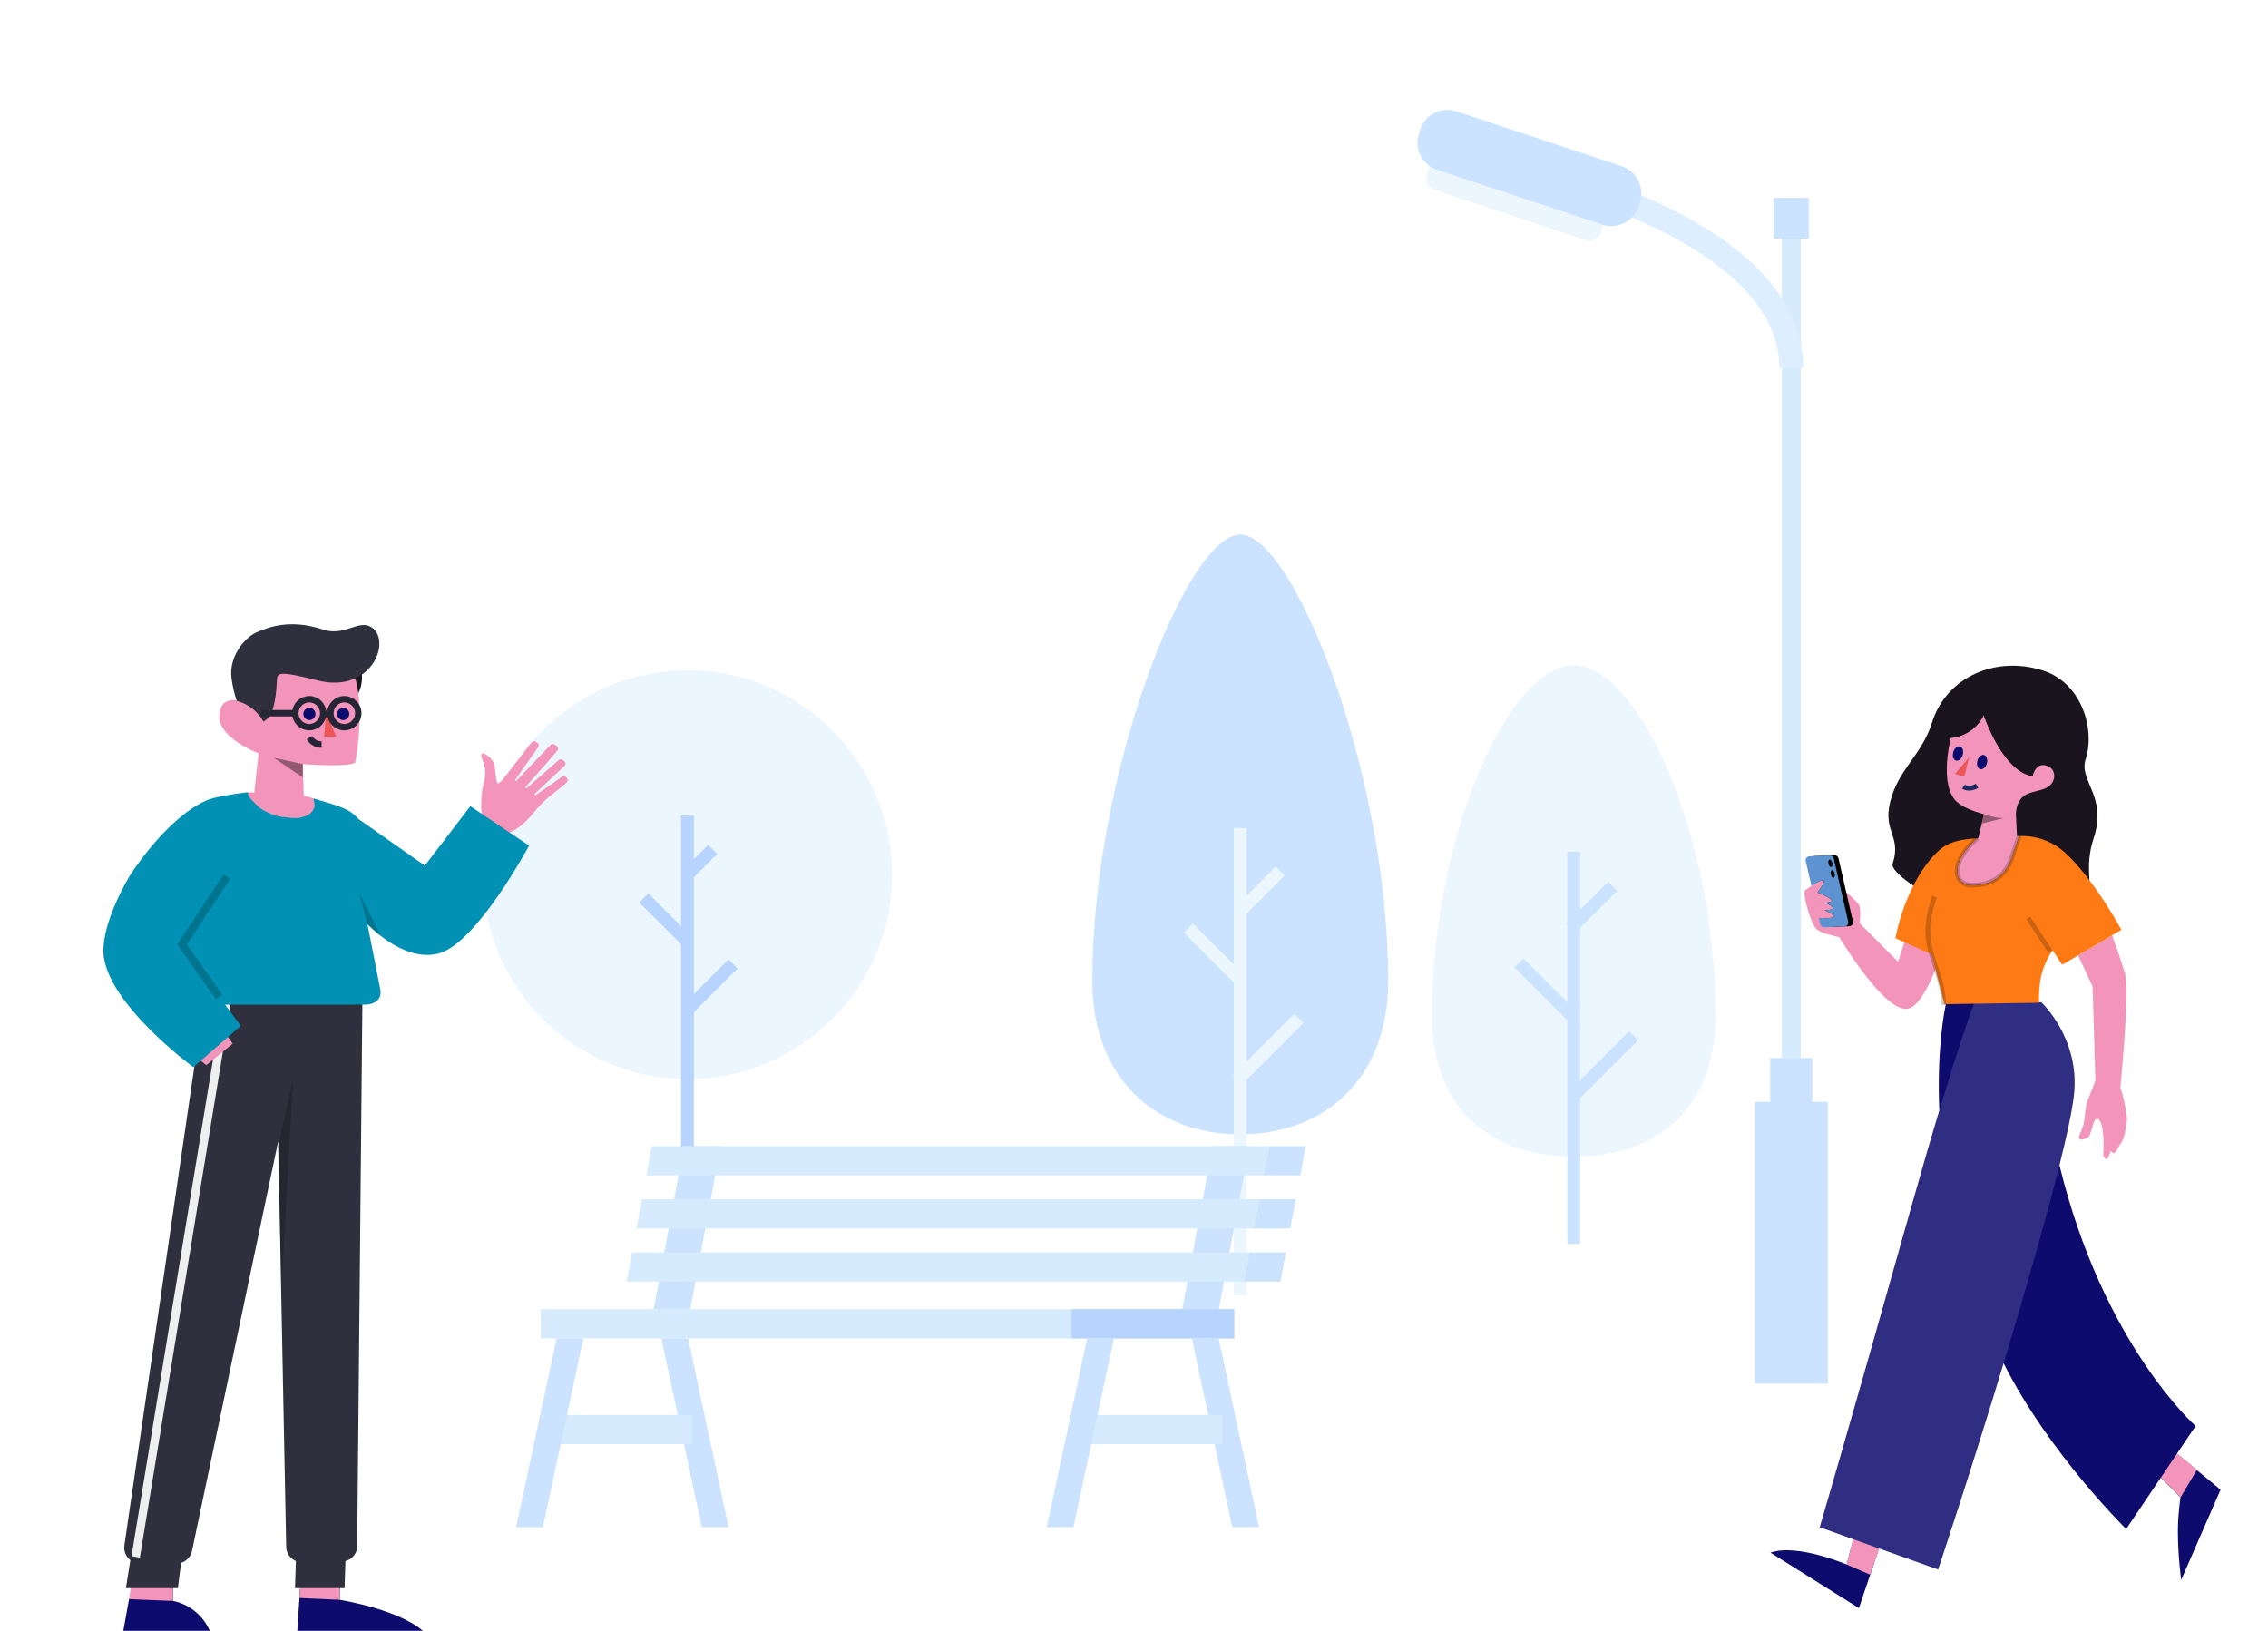 <svg width="1417" height="1019" viewBox="0 0 1417 1019" fill="none" xmlns="http://www.w3.org/2000/svg">
<g filter="url(#filter0_f)">
<path fill-rule="evenodd" clip-rule="evenodd" d="M557.327 546.531C557.327 617.062 500.102 674.239 429.511 674.239C358.92 674.239 301.695 617.062 301.695 546.531C301.695 475.999 358.92 418.823 429.511 418.823C500.102 418.823 557.327 475.999 557.327 546.531Z" fill="#ECF6FF"/>
<path d="M429.511 509.622V770.833" stroke="#B6D4FF" stroke-width="8"/>
<path d="M429.511 630.737L457.964 602.308" stroke="#B6D4FF" stroke-width="8"/>
<path d="M430.585 545.402L445.236 530.764" stroke="#B6D4FF" stroke-width="8"/>
<path d="M429.511 588.323L402.242 561.078" stroke="#B6D4FF" stroke-width="8"/>
<path fill-rule="evenodd" clip-rule="evenodd" d="M1071.83 634.66C1071.83 695.469 1032.09 722.759 983.26 722.759C934.435 722.759 894.694 695.469 894.694 634.66C894.694 521.385 943.029 415.603 983.26 415.603C1023.49 415.603 1071.83 521.385 1071.83 634.66Z" fill="#ECF6FF"/>
<path d="M983.262 536.207V773.232" stroke="#CCE3FF" stroke-width="8" stroke-linecap="square"/>
<path d="M984.874 682.851L1017.76 649.987" stroke="#CCE3FF" stroke-width="8" stroke-linecap="square"/>
<path d="M984.336 577.12L1004.77 556.698" stroke="#CCE3FF" stroke-width="8" stroke-linecap="square"/>
<path d="M982.188 634.86L951.864 604.562" stroke="#CCE3FF" stroke-width="8" stroke-linecap="square"/>
<path fill-rule="evenodd" clip-rule="evenodd" d="M867.333 612.928C867.333 674.46 827.183 708.788 774.89 708.788C722.596 708.788 682.446 674.46 682.446 612.928C682.446 483.375 741.449 334.02 774.89 334.02C808.331 334.02 867.333 483.375 867.333 612.928Z" fill="#CCE3FF"/>
<path d="M774.89 521.404V805.41" stroke="#ECF6FF" stroke-width="8" stroke-linecap="square"/>
<path d="M775.995 671.855L808.713 639.131" stroke="#ECF6FF" stroke-width="8" stroke-linecap="square"/>
<path d="M772.151 609.505L745.377 582.727" stroke="#ECF6FF" stroke-width="8" stroke-linecap="square"/>
<path d="M776.501 567.557L796.94 547.115" stroke="#ECF6FF" stroke-width="8" stroke-linecap="square"/>
<path fill-rule="evenodd" clip-rule="evenodd" d="M744.628 836.279L769.932 954.273H786.671L761.367 836.279H744.628Z" fill="#CCE3FF"/>
<path fill-rule="evenodd" clip-rule="evenodd" d="M337.828 836.278H771.102V818.025H337.828V836.278Z" fill="#D7EBFF"/>
<path fill-rule="evenodd" clip-rule="evenodd" d="M679.231 902.38H763.706V884.127H679.231V902.38Z" fill="#D7EBFF"/>
<path fill-rule="evenodd" clip-rule="evenodd" d="M427.35 716.155L408.361 818.025H431.277L450.266 716.155H427.35Z" fill="#CCE3FF"/>
<path fill-rule="evenodd" clip-rule="evenodd" d="M757.628 716.155L738.639 818.025H761.554L780.543 716.155H757.628Z" fill="#CCE3FF"/>
<path fill-rule="evenodd" clip-rule="evenodd" d="M669.499 836.279H771.102V818.026H669.499V836.279Z" fill="#B6D4FF"/>
<path fill-rule="evenodd" clip-rule="evenodd" d="M803.396 782.56L799.999 800.817H777.08L780.484 782.56H803.396Z" fill="#CCE3FF"/>
<path fill-rule="evenodd" clip-rule="evenodd" d="M780.484 782.56L777.08 800.817H391.448L394.852 782.56H780.484Z" fill="#D7EBFF"/>
<path fill-rule="evenodd" clip-rule="evenodd" d="M809.583 749.359L806.186 767.609H783.267L786.67 749.359H809.583Z" fill="#CCE3FF"/>
<path fill-rule="evenodd" clip-rule="evenodd" d="M786.671 749.359L783.268 767.609H397.636L401.039 749.359H786.671Z" fill="#D7EBFF"/>
<path fill-rule="evenodd" clip-rule="evenodd" d="M792.857 716.157L789.461 734.408H812.373L815.77 716.157H792.857Z" fill="#CCE3FF"/>
<path fill-rule="evenodd" clip-rule="evenodd" d="M407.232 716.157L403.828 734.408H789.461L792.858 716.157H407.232Z" fill="#D7EBFF"/>
<path fill-rule="evenodd" clip-rule="evenodd" d="M679.232 836.279L653.928 954.273H670.667L695.971 836.279H679.232Z" fill="#CCE3FF"/>
<path fill-rule="evenodd" clip-rule="evenodd" d="M413.154 836.278L438.458 954.273H455.196L429.893 836.278H413.154Z" fill="#CCE3FF"/>
<path fill-rule="evenodd" clip-rule="evenodd" d="M347.757 902.379H432.232V884.127H347.757V902.379Z" fill="#D7EBFF"/>
<path fill-rule="evenodd" clip-rule="evenodd" d="M347.757 836.278L322.453 954.273H339.193L364.496 836.278H347.757Z" fill="#CCE3FF"/>
</g>
<path fill-rule="evenodd" clip-rule="evenodd" d="M1207.06 451.546C1201.1 470.593 1187.83 479.405 1182.07 497.126C1174.66 519.918 1188.56 521.028 1182.48 539.732C1179.32 549.425 1260.48 596.636 1293.42 572.333C1314.56 556.738 1299.52 550.053 1308.15 523.518C1316.7 497.25 1298.6 488.11 1303.1 474.261C1309.1 455.832 1300.76 426.9 1276.61 419.027C1247.2 409.439 1216.06 422.758 1207.06 451.546Z" fill="#19141E"/>
<path fill-rule="evenodd" clip-rule="evenodd" d="M1239.55 508.734C1239.55 508.734 1248.13 511.813 1252.48 510.998L1238.15 514.595L1239.55 508.734Z" fill="#CF3E83"/>
<path d="M1264.04 497.701C1259.9 501.163 1259.16 507.257 1259.62 511.11C1259.77 512.431 1260.03 523.188 1260.39 523.787C1261.77 526.11 1234.79 528.717 1234.79 528.717L1239.55 508.734C1232.57 506.897 1224.65 503.914 1221.19 499.536C1210.89 486.494 1219.98 455.881 1220.69 454.433L1235.74 445.677C1235.74 445.677 1254.88 443.411 1256.34 447.503C1259.03 454.996 1261.16 485.3 1269.99 484.802C1269.99 484.802 1271.71 476.156 1278.65 478.428C1283.82 480.122 1283.87 484.731 1283.09 487.128C1280.44 495.22 1269.6 493.033 1264.04 497.701Z" fill="#F395BA"/>
<path fill-rule="evenodd" clip-rule="evenodd" d="M1230.3 473.143L1221.43 483.555L1227.22 485.314L1230.3 473.143Z" fill="#EB5757"/>
<path fill-rule="evenodd" clip-rule="evenodd" d="M1235.41 475.385C1234.75 477.828 1235.55 480.161 1237.2 480.595C1238.85 481.029 1240.72 479.4 1241.38 476.957C1242.03 474.514 1241.23 472.182 1239.58 471.748C1237.93 471.314 1236.06 472.943 1235.41 475.385Z" fill="#0D0B6D"/>
<path fill-rule="evenodd" clip-rule="evenodd" d="M1220.33 470.048C1219.68 472.491 1220.48 474.824 1222.13 475.258C1223.78 475.692 1225.65 474.063 1226.3 471.62C1226.96 469.177 1226.16 466.845 1224.51 466.411C1222.86 465.977 1220.99 467.606 1220.33 470.048Z" fill="#0D0B6D"/>
<path fill-rule="evenodd" clip-rule="evenodd" d="M1239 424.943C1238.59 424.138 1238.14 423.354 1237.65 422.594C1235.87 423.451 1234.14 424.413 1232.47 425.483C1223.52 431.227 1216.45 439.918 1212.92 450.733C1212.83 451.007 1212.74 451.274 1212.66 451.55L1212.65 451.548L1209.79 460.31C1210.13 460.408 1210.47 460.491 1210.82 460.569C1217.64 462.073 1224.52 460.738 1230.06 457.252C1232.12 455.956 1233.99 454.363 1235.61 452.512C1235.86 452.241 1236.09 451.949 1236.32 451.672C1237.51 450.181 1238.53 448.54 1239.36 446.768C1253.67 485.495 1269.99 484.802 1269.99 484.802L1272.37 467.191L1293.98 453.627C1293.98 453.627 1251.67 420.097 1239 424.943Z" fill="#19141E"/>
<path fill-rule="evenodd" clip-rule="evenodd" d="M1239 424.943C1238.59 424.138 1238.14 423.354 1237.65 422.594C1235.87 423.451 1234.14 424.413 1232.47 425.483C1223.52 431.227 1216.45 439.918 1212.92 450.733C1212.83 451.007 1212.74 451.274 1212.66 451.55L1212.65 451.548L1209.79 460.31C1210.13 460.408 1210.47 460.491 1210.82 460.569C1217.64 462.073 1224.52 460.738 1230.06 457.252C1232.12 455.956 1233.99 454.363 1235.61 452.512C1235.86 452.241 1236.09 451.949 1236.32 451.672C1237.51 450.181 1238.53 448.54 1239.36 446.768C1253.67 485.495 1269.99 484.802 1269.99 484.802L1272.37 467.191L1293.98 453.627C1293.98 453.627 1251.67 420.097 1239 424.943Z" fill="#19141E"/>
<path d="M1226.75 491.535C1226.75 491.535 1230.11 493.966 1235.22 491.012" stroke="#1C295E" stroke-width="3"/>
<path opacity="0.397" fill-rule="evenodd" clip-rule="evenodd" d="M1239.56 508.738C1239.56 508.738 1248.14 511.817 1252.49 511.003L1238.17 514.599L1239.56 508.738Z" fill="black"/>
<path fill-rule="evenodd" clip-rule="evenodd" d="M1362.35 935.63L1345.09 918.345L1351.09 900.862L1387.37 930.814L1362.77 987.176C1362.77 987.176 1360.6 971.725 1360.71 955.944C1360.79 945.042 1362.35 935.63 1362.35 935.63ZM1153.75 977.573L1157.64 962.785L1175.36 963.448L1161.42 1004.81L1106.16 970.152C1122.84 964.267 1153.75 977.573 1153.75 977.573Z" fill="#0D0B6D"/>
<path fill-rule="evenodd" clip-rule="evenodd" d="M1349.44 922.75L1351.34 900.846L1372.61 918.415L1362.35 935.63L1349.44 922.75ZM1160.6 951.323L1178.73 954.707L1168.36 983.873L1153.75 977.574L1160.6 951.323Z" fill="#F395BA"/>
<path d="M1251.8 851.78C1279.94 907.853 1328.4 955.39 1328.4 955.39L1371.78 890.997C1371.78 890.997 1313.99 840.206 1286.71 728.046C1291.3 709.619 1294.55 694.44 1295.7 684.711C1299.45 652.854 1280.52 631.404 1275.44 626.285H1273.11L1216.03 626.285C1214.81 630.828 1209.98 656.291 1211.65 693.802C1206.61 710.561 1200.71 730.791 1193.88 755.075C1154.97 893.309 1136.93 954.271 1136.93 954.271L1210.89 980.677C1210.89 980.677 1232.12 917.043 1251.8 851.78Z" fill="#0D0B6D"/>
<path opacity="0.147" fill-rule="evenodd" clip-rule="evenodd" d="M1136.93 954.271L1210.89 980.677C1210.89 980.677 1233.11 914.088 1253.15 847.283C1265.67 805.61 1278.39 761.475 1286.71 728.046C1291.3 709.619 1294.55 694.44 1295.7 684.711C1299.45 652.854 1280.52 631.404 1275.44 626.285H1233.56C1230.08 635.702 1223.06 655.898 1211.65 693.802C1206.61 710.561 1200.71 730.791 1193.88 755.075C1154.97 893.309 1136.93 954.271 1136.93 954.271Z" fill="white"/>
<path fill-rule="evenodd" clip-rule="evenodd" d="M1225.81 534.787C1230.05 527.611 1235.72 523.598 1235.72 523.598L1261.65 522.345C1261.65 522.345 1259.44 528.042 1257.1 535.368C1252.48 549.85 1241.52 553.105 1231.97 553.088C1223.04 553.074 1220.01 544.604 1225.81 534.787ZM1161.94 576.859C1162.4 572.299 1162.58 566.843 1161.14 564.889C1158.48 561.303 1145.35 550.463 1145.35 550.463L1144.64 559.509L1141.54 548.889C1141.54 548.889 1138.09 549.91 1134.76 551.656C1132.36 552.914 1130.05 554.62 1128.61 555.691C1128.26 555.946 1127.97 556.165 1127.73 556.333C1125.97 557.59 1131.1 576.921 1134.76 580.4C1137.27 582.788 1144.68 584.639 1149.08 585.565C1157.48 599.138 1179.85 633.052 1192.22 630.254C1205.06 627.348 1216.98 582.408 1216.98 582.408L1195.31 571.845L1185.88 600.945L1161.94 576.859ZM1309.15 675.345L1303.88 688.842C1303.88 688.842 1303.08 692.317 1302.63 696.424C1302.61 696.61 1302.59 696.793 1302.57 696.973C1302.16 700.765 1301.89 703.309 1299.29 709.192C1297.4 713.486 1303.53 712.203 1305.27 709.804C1305.91 708.919 1306.43 707.052 1306.98 705.11C1307.97 701.628 1309.02 697.907 1310.91 699.196C1313.86 701.202 1314.75 711.409 1314.09 721.047C1313.99 722.561 1315.04 723.797 1315.79 724.232C1317.01 724.938 1318.78 718.974 1318.78 718.974C1318.78 718.974 1319.42 721.069 1321.36 720.194C1322.05 719.884 1324.09 715.826 1324.09 715.826C1324.09 715.826 1325.68 713.826 1326.51 711.593C1327.98 707.651 1329.18 700.334 1328.9 698.184C1328.23 693.117 1326.73 684.564 1324.75 679.827C1325.92 667.652 1330.39 618.774 1327.92 609.489C1325.1 598.864 1319.56 584.467 1319.56 584.467L1298.32 596.974L1307.42 616.436L1309.15 675.345Z" fill="#F395BA"/>
<path fill-rule="evenodd" clip-rule="evenodd" d="M1134.35 551.93C1136.31 550.807 1138.17 549.967 1139.08 550.18C1140.68 550.553 1137.76 554.744 1135.63 557.503L1135.65 557.608C1139.09 558.994 1143.6 561.048 1144.32 562.552C1144.83 563.602 1142.85 563.945 1140.4 563.992C1142.66 565.074 1144.62 566.243 1145.08 567.193C1145.67 568.409 1142.92 568.677 1139.97 568.634C1142.58 569.824 1145.02 571.177 1145.54 572.25C1146.2 573.617 1142.64 573.786 1139.32 573.661L1140.17 577.398C1140.44 578.543 1141.48 579.339 1142.65 579.287L1155.4 578.729C1156.92 578.663 1158.01 577.236 1157.67 575.754L1148.63 536.229C1148.37 535.084 1147.33 534.288 1146.16 534.34L1133.4 534.898C1131.89 534.965 1130.8 536.391 1131.14 537.873L1134.35 551.93Z" fill="#020101"/>
<path d="M1131.75 553.533C1134.46 551.767 1137.76 549.872 1139.08 550.18C1140.69 550.556 1137.71 554.818 1135.57 557.576C1139.02 558.962 1143.59 561.036 1144.32 562.552C1144.83 563.602 1142.85 563.945 1140.4 563.992C1142.66 565.074 1144.62 566.243 1145.08 567.193C1145.67 568.409 1142.92 568.677 1139.97 568.634C1142.58 569.824 1145.02 571.177 1145.54 572.25C1146.41 574.061 1139.9 573.769 1136.31 573.479L1137.24 577.526C1137.5 578.671 1138.54 579.467 1139.72 579.415L1152.47 578.858C1153.98 578.791 1155.07 577.364 1154.73 575.882L1145.7 536.357C1145.43 535.212 1144.39 534.417 1143.22 534.468L1130.47 535.026C1128.95 535.093 1127.86 536.52 1128.2 538.001L1131.75 553.533Z" fill="#5E93D1"/>
<path fill-rule="evenodd" clip-rule="evenodd" d="M1142.41 539.705C1142.71 541 1143.47 541.92 1144.11 541.758C1144.76 541.597 1145.04 540.416 1144.74 539.121C1144.44 537.825 1143.68 536.906 1143.04 537.067C1142.39 537.228 1142.11 538.409 1142.41 539.705Z" fill="#020101"/>
<path fill-rule="evenodd" clip-rule="evenodd" d="M1143.9 546.408C1144.2 547.703 1144.96 548.623 1145.6 548.461C1146.25 548.3 1146.53 547.119 1146.23 545.824C1145.94 544.528 1145.17 543.609 1144.53 543.77C1143.88 543.931 1143.6 545.112 1143.9 546.408Z" fill="#020101"/>
<path d="M1253.1 522.758L1261.65 522.345C1261.65 522.345 1259.44 528.042 1257.1 535.368C1252.48 549.85 1241.52 553.105 1231.97 553.088C1223.04 553.074 1220.01 544.604 1225.81 534.787C1229.54 528.466 1234.39 524.599 1235.49 523.767C1224.22 524.53 1217.21 525.946 1210.71 532.045C1198.34 543.658 1188.32 565.067 1184.21 586.217L1206.81 596.315L1214.86 627.455L1274.02 626.553C1274.02 626.553 1273.51 620.849 1274.78 612.607C1276.44 601.826 1282.44 593.781 1282.44 593.781L1288.39 602.834L1325.4 580.999C1313.28 558.885 1296.38 536.085 1285.12 528.83C1277.16 523.702 1269.87 522.415 1262.75 522.345C1259.51 522.314 1256.26 522.534 1253.1 522.758Z" fill="#FE7A15"/>
<path opacity="0.203" d="M1214.6 627.997C1212.34 599.27 1197.4 592.491 1208.67 560.274" stroke="black" stroke-width="3"/>
<path opacity="0.202" d="M1235.72 523.598C1235.72 523.598 1230.05 527.611 1225.81 534.787C1220.01 544.604 1223.04 553.074 1231.97 553.088C1241.52 553.105 1252.48 549.85 1257.1 535.368C1259.44 528.042 1261.65 522.345 1261.65 522.345" stroke="black" stroke-width="3"/>
<path opacity="0.203" d="M1267.25 573.671L1280.97 594.488" stroke="black" stroke-width="3"/>
<path fill-rule="evenodd" clip-rule="evenodd" d="M226.186 422.944C226.186 433.641 219.315 442.311 210.84 442.311C202.366 442.311 195.495 433.641 195.495 422.944C195.495 412.248 202.366 403.577 210.84 403.577C219.315 403.577 226.186 412.248 226.186 422.944Z" fill="#19141E"/>
<path d="M189.872 499.668L189.23 477.424C189.23 477.424 216.172 479.576 221.936 476.572C221.936 476.572 228.98 440.16 220.579 419.996L220.408 419.211L163.553 412.538L160.365 445.271C158.45 439.604 142.644 433.177 138.512 441.293C129.558 458.879 161.573 470.721 161.573 470.721L158.322 499.935" fill="#F395BA"/>
<path opacity="0.399" fill-rule="evenodd" clip-rule="evenodd" d="M189.23 477.423L171.062 473.515L189.143 485.769L189.23 477.423Z" fill="black"/>
<path fill-rule="evenodd" clip-rule="evenodd" d="M203.753 444.855L210.031 460.254L202.507 460.35L203.753 444.855Z" fill="#EB5757"/>
<path fill-rule="evenodd" clip-rule="evenodd" d="M197.058 445.448C197.432 447.522 196.059 449.507 193.993 449.881C191.926 450.257 189.947 448.88 189.574 446.806C189.2 444.733 190.572 442.748 192.639 442.373C194.706 441.998 196.684 443.374 197.058 445.448Z" fill="#0D0B6D"/>
<path fill-rule="evenodd" clip-rule="evenodd" d="M218.154 445.448C218.529 447.522 217.156 449.507 215.089 449.881C213.022 450.257 211.043 448.88 210.67 446.806C210.296 444.733 211.668 442.748 213.735 442.373C215.802 441.998 217.78 443.374 218.154 445.448Z" fill="#0D0B6D"/>
<path d="M164.587 450.858C159.196 441.602 151.397 438.779 147.896 437.951C146.5 433.902 145.435 429.206 144.688 424.212C142.682 410.846 152.368 398.651 160.193 395.149C168.113 391.605 181.769 386.694 201.758 393.36C215.197 397.845 223.787 387.108 231.694 391.694C245.207 399.532 232.638 433.848 198.374 425.131C173.864 418.895 173.234 420.459 173.024 424.992C172.345 439.644 170.067 448.263 164.587 450.858Z" fill="#2F2F3D"/>
<path fill-rule="evenodd" clip-rule="evenodd" d="M193.302 460.923C193.302 460.923 195.717 465.326 200.938 465.222L193.302 460.923Z" fill="white"/>
<path d="M193.302 460.923C193.302 460.923 195.717 465.326 200.938 465.222" stroke="#252535" stroke-width="4"/>
<path fill-rule="evenodd" clip-rule="evenodd" d="M201.93 445.632C201.93 450.453 198.034 454.361 193.229 454.361C188.424 454.361 184.528 450.453 184.528 445.632C184.528 440.812 188.424 436.903 193.229 436.903C198.034 436.903 201.93 440.812 201.93 445.632Z" stroke="#252535" stroke-width="4"/>
<path fill-rule="evenodd" clip-rule="evenodd" d="M223.839 445.632C223.839 450.453 219.943 454.361 215.138 454.361C210.332 454.361 206.436 450.453 206.436 445.632C206.436 440.812 210.332 436.903 215.138 436.903C219.943 436.903 223.839 440.812 223.839 445.632Z" stroke="#252535" stroke-width="4"/>
<path d="M205.728 446.037H201.966" stroke="#252535" stroke-width="4"/>
<path d="M184.528 445.633H163.034" stroke="#252535" stroke-width="4"/>
<path fill-rule="evenodd" clip-rule="evenodd" d="M212.247 999.617L212.458 981.373L188.977 969.526L185.57 1021.68H266.921C253.079 1006.06 212.247 999.617 212.247 999.617ZM108.04 1000.33L108.252 979.837L92.944 992.323L80.625 999.194L76.56 1021.68H132.239C125.238 1002.58 108.04 1000.33 108.04 1000.33Z" fill="#0D0B6D"/>
<path fill-rule="evenodd" clip-rule="evenodd" d="M108.252 979.838L84.771 972.769L80.624 999.194L108.04 1000.33L108.252 979.838ZM212.458 981.374L188.977 974.306L187.084 998.484L212.247 999.616L212.458 981.374Z" fill="#F395BA"/>
<path d="M215.823 975.392L215.282 992.323H184.309L184.852 975.341C181.382 973.947 178.903 970.594 178.819 966.632L173.833 713.03L119.964 969.062C119.205 972.664 116.538 975.461 113.152 976.492L111.127 992.323H78.652L81.447 974.844C78.743 972.745 77.175 969.291 77.714 965.602L127.309 626.264L172.128 626.264L172.125 626.134H226.408L223.154 966.157C223.109 970.629 220.004 974.369 215.823 975.392Z" fill="#2F2F3D"/>
<path opacity="0.198" fill-rule="evenodd" clip-rule="evenodd" d="M173.558 717.049L183.062 674.841L175.911 802.806L173.558 717.049Z" fill="black"/>
<path d="M138.905 626.584L144.107 627.434L87.378 973.243L82.161 972.371L138.905 626.584Z" fill="#EFEFEF"/>
<path fill-rule="evenodd" clip-rule="evenodd" d="M300.968 509.947L300.596 503.508C300.596 503.508 300.603 499.028 301.184 494.192C301.33 492.979 301.651 491.71 301.993 490.355C303.014 486.309 304.23 481.495 301.572 475.099C298.024 466.569 306.506 472.459 308.384 476.516C309.11 478.084 309.322 480.455 309.531 482.806C309.774 485.525 310.014 488.219 311.045 489.615C312.67 488.733 313.751 487.583 313.751 487.583L332.034 463.98C332.623 463.187 333.711 462.949 334.583 463.417L335.567 463.951C336.603 464.515 336.931 465.835 336.268 466.799C334.999 468.652 332.785 471.777 330.471 475.043L330.471 475.044C326.271 480.971 321.743 487.364 321.935 487.464L322.419 488.05L343.893 465.516C344.563 464.767 345.689 464.633 346.516 465.204L347.806 466.094C348.745 466.74 348.946 468.03 348.245 468.92C345.956 471.863 340.287 478.237 335.568 483.543C331.485 488.133 328.114 491.925 328.255 492.004L328.896 492.619L348.886 475.047C349.594 474.261 350.802 474.172 351.622 474.832L352.598 475.626C353.455 476.316 353.582 477.569 352.881 478.415L334.002 496.083L334.546 496.936L350.936 485.476C351.689 484.809 352.822 484.809 353.582 485.469L354.037 485.877C354.842 486.589 354.931 487.813 354.23 488.636C353.115 489.95 350.907 491.676 348.274 493.733L348.274 493.734C345.245 496.102 341.653 498.909 338.519 502.032C336.792 503.753 335.4 505.44 333.99 507.149L333.989 507.149C331.685 509.94 329.332 512.791 325.393 515.947C323.042 517.838 320.915 518.938 318.89 519.985C318.603 520.133 318.319 520.28 318.037 520.427L300.968 509.947ZM153.607 495.175C153.607 495.175 166.238 495.15 175.355 495.12C184.47 495.089 195.934 498.924 195.934 498.924C195.934 498.924 201.898 512.332 181.178 511.118C160.458 509.902 153.607 495.175 153.607 495.175ZM84.519 549.432C84.519 549.432 64.299 579.8 64.757 596.689C65.298 616.602 128.91 665.531 128.91 665.531L145.395 652.095L105.349 596.233L119.913 565.194L84.519 549.432Z" fill="#F395BA"/>
<path d="M140.605 627.745L150.452 640.966L120.791 666.832C120.791 666.832 66.361 626.919 64.681 595.624C63.61 575.692 81.04 547.239 81.04 547.239C81.04 547.239 102.917 512.258 128.207 500.452C133.397 498.029 145.98 496.008 153.607 495.175C155.945 494.919 154.547 495.831 155.35 497.373C156.189 498.985 158.741 501.373 160.507 503.158C164.182 506.873 171.426 509.686 175.317 510.262C178.282 510.7 184.012 511.381 186.769 511.011C189.525 510.64 192.522 509.395 193.323 508.656C194.124 507.916 195.316 506.991 195.934 505.565C196.552 504.139 196.52 504.548 196.52 503.233C196.52 501.918 196.453 502.112 196.324 501.486C196.195 500.86 196.195 500.484 196.119 500.161C195.784 498.73 195.934 498.924 195.934 498.924C210.863 503.435 218.425 505.105 223.863 511.667L265.426 540.849L293.864 503.724L330.557 528.372C330.557 528.372 298.069 588.929 274.523 595.624C255.557 601.017 236.342 584.245 229.587 577.518L237.613 618.284C238.9 625.322 232.74 627.986 227.251 627.737L140.605 627.745Z" fill="#0191B4"/>
<path opacity="0.201" fill-rule="evenodd" clip-rule="evenodd" d="M229.461 577.542L224.493 557.902L237.906 584.743L229.461 577.542Z" fill="black"/>
<path opacity="0.201" d="M136.922 623.012L113.759 590.146L141.738 547.695" stroke="black" stroke-width="5"/>
<path fill-rule="evenodd" clip-rule="evenodd" d="M1113.21 667.612H1125.13V136.474H1113.21V667.612Z" fill="#D7EBFF"/>
<path fill-rule="evenodd" clip-rule="evenodd" d="M990.675 149.992L896.3 118.674C892.358 117.366 890.201 113.066 891.508 109.12L896.216 94.903C897.523 90.957 901.818 88.799 905.76 90.106L1000.14 121.424C1004.08 122.732 1006.23 127.032 1004.93 130.978L1000.22 145.195C998.913 149.141 994.618 151.3 990.675 149.992Z" fill="#ECF6FF"/>
<path fill-rule="evenodd" clip-rule="evenodd" d="M1096.31 864.534H1142.03V688.503H1096.31V864.534Z" fill="#CCE3FF"/>
<path fill-rule="evenodd" clip-rule="evenodd" d="M1106 721.332H1132.34V661.101H1106V721.332Z" fill="#CCE3FF"/>
<path fill-rule="evenodd" clip-rule="evenodd" d="M1108.21 149.171H1130.13V123.633H1108.21V149.171Z" fill="#CCE3FF"/>
<path d="M958.68 107.922C958.68 107.922 1119.17 143.444 1119.17 229.784" stroke="#DCEEFF" stroke-width="15" stroke-linejoin="bevel"/>
<path fill-rule="evenodd" clip-rule="evenodd" d="M1001.21 140.387L897.753 106.054C888.495 102.983 883.431 92.885 886.5 83.616L887.429 80.809C890.498 71.541 900.585 66.471 909.844 69.544L1013.3 103.876C1022.56 106.948 1027.63 117.046 1024.56 126.315L1023.63 129.122C1020.56 138.39 1010.47 143.46 1001.21 140.387Z" fill="#CCE3FF"/>
<defs>
<filter id="filter0_f" x="166" y="228.562" width="1075.84" height="984.438" filterUnits="userSpaceOnUse" color-interpolation-filters="sRGB">
<feFlood flood-opacity="0" result="BackgroundImageFix"/>
<feBlend mode="normal" in="SourceGraphic" in2="BackgroundImageFix" result="shape"/>
<feGaussianBlur stdDeviation="2.5" result="effect1_foregroundBlur"/>
</filter>
</defs>
</svg>
